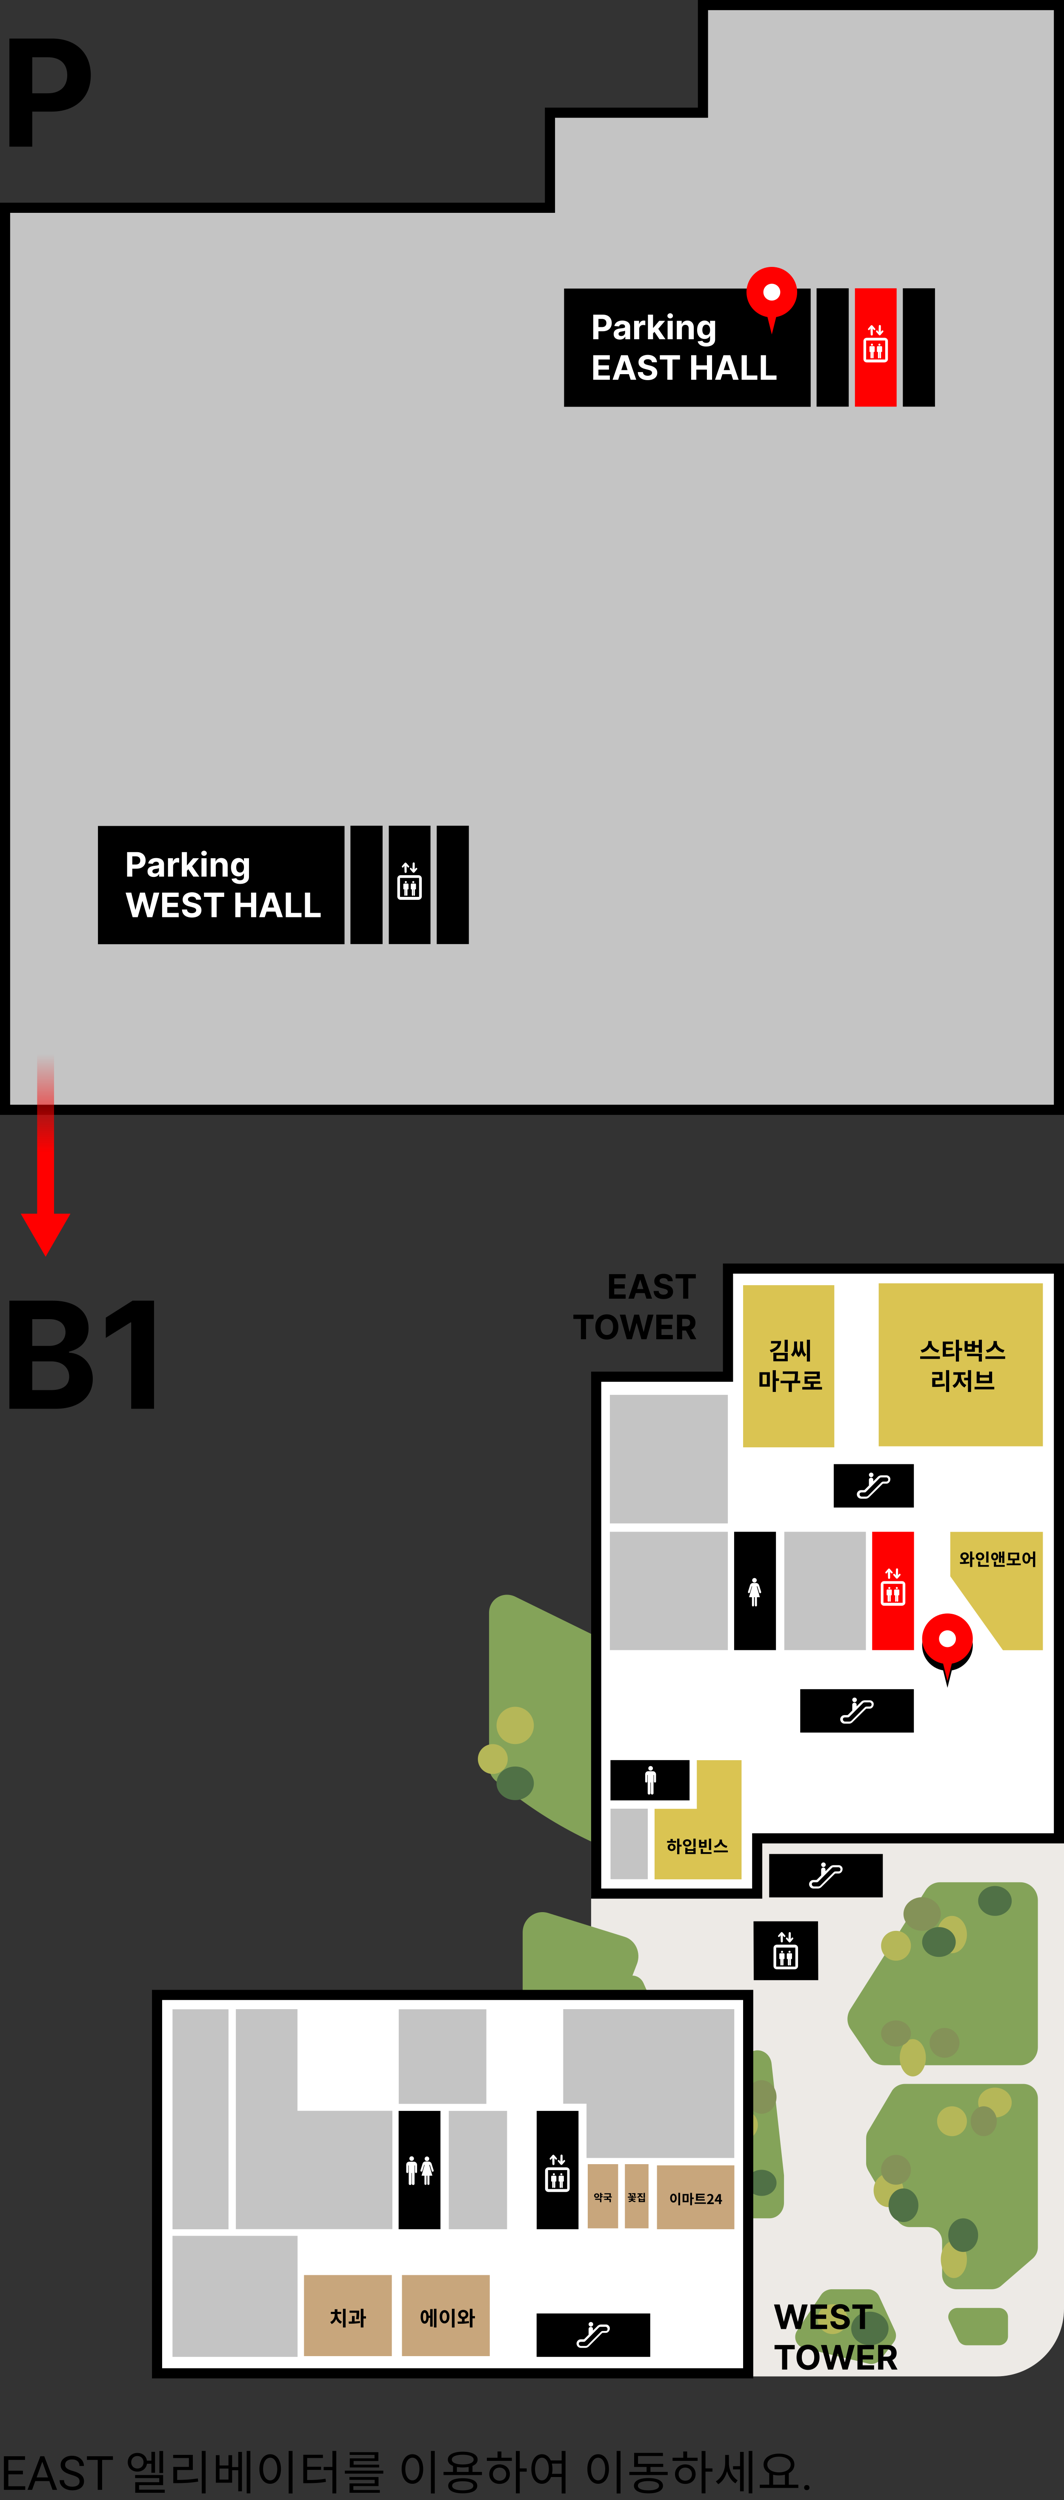 <svg width="315" height="740" viewBox="0 0 315 740" fill="none" xmlns="http://www.w3.org/2000/svg">
<rect x="0" y="0" width="315" height="740" fill="#333333" stroke="none"/>
<path d="M206.616 33.357H208.116V31.857V1.5H313.5V328.5H1.5V61.5H161.319H162.819V60V33.357H206.616Z" fill="#C4C4C4" stroke="black" stroke-width="3" stroke-miterlimit="10"/>
<path d="M251.266 85.337H241.75V120.373H251.266V85.337Z" fill="black"/>
<path d="M113.266 244.412H103.75V279.448H113.266V244.412Z" fill="black"/>
<path d="M276.806 85.337H267.29V120.373H276.806V85.337Z" fill="black"/>
<path d="M138.806 244.412H129.29V279.448H138.806V244.412Z" fill="black"/>
<path d="M265.448 85.337H253.107V120.373H265.448V85.337Z" fill="#FF0000"/>
<path d="M127.448 244.412H115.107V279.448H127.448V244.412Z" fill="black"/>
<path d="M240 85.412H167V120.412H240V85.412Z" fill="black"/>
<path d="M102 244.487H29V279.487H102V244.487Z" fill="black"/>
<path d="M262.869 106.285V100.971C262.869 100.414 262.44 99.982 261.887 99.982H256.607C256.054 99.982 255.625 100.414 255.625 100.971V106.285C255.625 106.841 256.054 107.273 256.607 107.273H261.887C262.44 107.212 262.869 106.841 262.869 106.285ZM262.071 106.408H256.423V100.785H262.071V106.408Z" fill="white"/>
<path d="M260.168 96.521C260.168 96.089 260.782 96.089 260.782 96.521V98.251L261.089 97.881C261.334 97.633 261.702 98.004 261.457 98.251L260.659 99.178C260.536 99.302 260.352 99.302 260.229 99.178L259.431 98.251C259.185 97.942 259.615 97.633 259.799 97.881L260.106 98.313L260.168 96.521Z" fill="white"/>
<path d="M257.773 98.995C257.773 99.428 258.387 99.428 258.387 98.995V97.265L258.694 97.636C258.94 97.883 259.308 97.512 259.062 97.265L258.264 96.338C258.141 96.215 257.957 96.215 257.834 96.338L257.036 97.265C256.791 97.574 257.221 97.883 257.405 97.636L257.712 97.203L257.773 98.995Z" fill="white"/>
<path d="M260.905 102.453H259.861C259.738 102.453 259.615 102.577 259.615 102.7V103.998C259.615 104.122 259.677 104.183 259.799 104.183C259.799 104.183 259.861 104.183 259.922 104.183V105.852C259.922 106.161 260.352 106.161 260.352 105.852V104.183H260.413V105.852C260.413 106.161 260.843 106.161 260.843 105.852V104.183C260.905 104.183 260.966 104.183 260.966 104.183C261.089 104.183 261.15 104.122 261.15 103.998V102.7C261.15 102.577 261.027 102.453 260.905 102.453Z" fill="white"/>
<path d="M260.351 102.33C260.521 102.33 260.658 102.192 260.658 102.021C260.658 101.85 260.521 101.712 260.351 101.712C260.182 101.712 260.044 101.85 260.044 102.021C260.044 102.192 260.182 102.33 260.351 102.33Z" fill="white"/>
<path d="M258.695 102.453H257.651C257.528 102.453 257.405 102.577 257.405 102.7V103.998C257.405 104.122 257.467 104.183 257.589 104.183C257.589 104.183 257.651 104.183 257.712 104.183V105.852C257.712 106.161 258.142 106.161 258.142 105.852V104.183H258.203V105.852C258.203 106.161 258.633 106.161 258.633 105.852V104.183C258.695 104.183 258.756 104.183 258.756 104.183C258.879 104.183 258.94 104.122 258.94 103.998V102.7C258.94 102.577 258.817 102.453 258.695 102.453Z" fill="white"/>
<path d="M258.141 102.33C258.311 102.33 258.448 102.192 258.448 102.021C258.448 101.85 258.311 101.712 258.141 101.712C257.972 101.712 257.834 101.85 257.834 102.021C257.834 102.192 257.972 102.33 258.141 102.33Z" fill="white"/>
<path d="M124.869 265.36V260.046C124.869 259.49 124.44 259.057 123.887 259.057H118.607C118.054 259.057 117.625 259.49 117.625 260.046V265.36C117.625 265.916 118.054 266.349 118.607 266.349H123.887C124.44 266.287 124.869 265.916 124.869 265.36ZM124.071 265.484H118.423V259.86H124.071V265.484Z" fill="white"/>
<path d="M122.168 255.596C122.168 255.164 122.782 255.164 122.782 255.596V257.327L123.089 256.956C123.334 256.709 123.702 257.079 123.457 257.327L122.659 258.253C122.536 258.377 122.352 258.377 122.229 258.253L121.431 257.327C121.185 257.018 121.615 256.709 121.799 256.956L122.106 257.388L122.168 255.596Z" fill="white"/>
<path d="M119.773 258.071C119.773 258.503 120.387 258.503 120.387 258.071V256.34L120.694 256.711C120.94 256.958 121.308 256.588 121.062 256.34L120.264 255.413C120.141 255.29 119.957 255.29 119.834 255.413L119.036 256.34C118.791 256.649 119.221 256.958 119.405 256.711L119.712 256.279L119.773 258.071Z" fill="white"/>
<path d="M122.905 261.528H121.861C121.738 261.528 121.615 261.652 121.615 261.775V263.073C121.615 263.197 121.677 263.259 121.799 263.259C121.799 263.259 121.861 263.259 121.922 263.259V264.927C121.922 265.236 122.352 265.236 122.352 264.927V263.259H122.413V264.927C122.413 265.236 122.843 265.236 122.843 264.927V263.259C122.905 263.259 122.966 263.259 122.966 263.259C123.089 263.259 123.15 263.197 123.15 263.073V261.775C123.15 261.652 123.027 261.528 122.905 261.528Z" fill="white"/>
<path d="M122.351 261.405C122.521 261.405 122.658 261.267 122.658 261.096C122.658 260.925 122.521 260.787 122.351 260.787C122.182 260.787 122.044 260.925 122.044 261.096C122.044 261.267 122.182 261.405 122.351 261.405Z" fill="white"/>
<path d="M120.695 261.528H119.651C119.528 261.528 119.405 261.652 119.405 261.775V263.073C119.405 263.197 119.467 263.259 119.589 263.259C119.589 263.259 119.651 263.259 119.712 263.259V264.927C119.712 265.236 120.142 265.236 120.142 264.927V263.259H120.203V264.927C120.203 265.236 120.633 265.236 120.633 264.927V263.259C120.695 263.259 120.756 263.259 120.756 263.259C120.879 263.259 120.94 263.197 120.94 263.073V261.775C120.94 261.652 120.817 261.528 120.695 261.528Z" fill="white"/>
<path d="M120.141 261.405C120.311 261.405 120.448 261.267 120.448 261.096C120.448 260.925 120.311 260.787 120.141 260.787C119.972 260.787 119.834 260.925 119.834 261.096C119.834 261.267 119.972 261.405 120.141 261.405Z" fill="white"/>
<path d="M175.632 100.412H177.17V98.054H178.462C180.135 98.054 181.108 97.056 181.108 95.604C181.108 94.159 180.153 93.139 178.501 93.139H175.632V100.412ZM177.17 96.822V94.397H178.207C179.094 94.397 179.524 94.879 179.524 95.604C179.524 96.325 179.094 96.822 178.214 96.822H177.17ZM183.487 100.515C184.293 100.515 184.815 100.164 185.082 99.656H185.124V100.412H186.559V96.733C186.559 95.433 185.458 94.886 184.244 94.886C182.937 94.886 182.077 95.511 181.868 96.506L183.267 96.62C183.37 96.257 183.693 95.991 184.237 95.991C184.751 95.991 185.046 96.25 185.046 96.698V96.719C185.046 97.07 184.673 97.117 183.725 97.209C182.646 97.308 181.676 97.671 181.676 98.889C181.676 99.968 182.447 100.515 183.487 100.515ZM183.92 99.471C183.455 99.471 183.121 99.254 183.121 98.839C183.121 98.413 183.473 98.203 184.006 98.129C184.336 98.083 184.876 98.004 185.057 97.884V98.463C185.057 99.034 184.585 99.471 183.92 99.471ZM187.733 100.412H189.245V97.326C189.245 96.655 189.735 96.193 190.403 96.193C190.613 96.193 190.9 96.229 191.042 96.275V94.933C190.907 94.901 190.719 94.879 190.566 94.879C189.956 94.879 189.455 95.235 189.256 95.909H189.199V94.958H187.733V100.412ZM191.824 100.412H193.337V98.679L193.746 98.214L195.233 100.412H197.006L194.878 97.319L196.903 94.958H195.166L193.419 97.028H193.337V93.139H191.824V100.412ZM197.645 100.412H199.157V94.958H197.645V100.412ZM198.405 94.254C198.856 94.254 199.225 93.91 199.225 93.487C199.225 93.068 198.856 92.724 198.405 92.724C197.957 92.724 197.588 93.068 197.588 93.487C197.588 93.91 197.957 94.254 198.405 94.254ZM201.882 97.259C201.886 96.556 202.305 96.144 202.915 96.144C203.523 96.144 203.888 96.541 203.885 97.209V100.412H205.398V96.939C205.398 95.668 204.652 94.886 203.516 94.886C202.706 94.886 202.12 95.284 201.875 95.92H201.811V94.958H200.369V100.412H201.882V97.259ZM209.047 102.571C210.606 102.571 211.714 101.861 211.714 100.465V94.958H210.212V95.874H210.155C209.953 95.43 209.509 94.886 208.596 94.886C207.4 94.886 206.388 95.817 206.388 97.674C206.388 99.489 207.371 100.334 208.6 100.334C209.47 100.334 209.956 99.897 210.155 99.446H210.219V100.444C210.219 101.193 209.74 101.485 209.083 101.485C208.415 101.485 208.078 101.193 207.954 100.863L206.555 101.051C206.736 101.911 207.577 102.571 209.047 102.571ZM209.079 99.198C208.337 99.198 207.932 98.608 207.932 97.667C207.932 96.74 208.33 96.09 209.079 96.09C209.814 96.09 210.226 96.712 210.226 97.667C210.226 98.629 209.807 99.198 209.079 99.198ZM175.632 112.412H180.547V111.144H177.17V109.408H180.281V108.14H177.17V106.407H180.533V105.139H175.632V112.412ZM183.009 112.412L183.548 110.754H186.173L186.713 112.412H188.36L185.853 105.139H183.872L181.361 112.412H183.009ZM183.939 109.553L184.834 106.801H184.891L185.786 109.553H183.939ZM193.015 107.231H194.489C194.467 105.935 193.402 105.04 191.783 105.04C190.188 105.04 189.02 105.921 189.027 107.242C189.023 108.314 189.78 108.928 191.009 109.223L191.8 109.422C192.592 109.614 193.033 109.841 193.036 110.331C193.033 110.864 192.528 111.226 191.747 111.226C190.948 111.226 190.373 110.857 190.323 110.129H188.835C188.874 111.702 190 112.515 191.765 112.515C193.54 112.515 194.585 111.666 194.588 110.335C194.585 109.124 193.672 108.481 192.408 108.197L191.754 108.041C191.122 107.895 190.593 107.661 190.604 107.139C190.604 106.67 191.019 106.325 191.772 106.325C192.507 106.325 192.958 106.659 193.015 107.231ZM195.345 106.407H197.572V112.412H199.092V106.407H201.318V105.139H195.345V106.407ZM204.616 112.412H206.154V109.408H209.276V112.412H210.81V105.139H209.276V108.14H206.154V105.139H204.616V112.412ZM213.331 112.412L213.871 110.754H216.495L217.035 112.412H218.683L216.175 105.139H214.194L211.683 112.412H213.331ZM214.261 109.553L215.156 106.801H215.213L216.108 109.553H214.261ZM219.558 112.412H224.213V111.144H221.096V105.139H219.558V112.412ZM225.232 112.412H229.887V111.144H226.769V105.139H225.232V112.412Z" fill="white"/>
<path d="M37.632 259.487H39.17V257.129H40.462C42.135 257.129 43.108 256.131 43.108 254.679C43.108 253.234 42.153 252.215 40.501 252.215H37.632V259.487ZM39.17 255.897V253.472H40.207C41.094 253.472 41.524 253.955 41.524 254.679C41.524 255.4 41.094 255.897 40.214 255.897H39.17ZM45.487 259.59C46.293 259.59 46.815 259.239 47.082 258.731H47.124V259.487H48.559V255.808C48.559 254.509 47.458 253.962 46.244 253.962C44.937 253.962 44.077 254.587 43.868 255.581L45.267 255.695C45.37 255.332 45.693 255.066 46.236 255.066C46.751 255.066 47.046 255.325 47.046 255.773V255.794C47.046 256.146 46.673 256.192 45.725 256.284C44.646 256.384 43.676 256.746 43.676 257.964C43.676 259.043 44.447 259.59 45.487 259.59ZM45.92 258.546C45.455 258.546 45.121 258.33 45.121 257.914C45.121 257.488 45.473 257.278 46.006 257.204C46.336 257.158 46.876 257.08 47.057 256.959V257.538C47.057 258.109 46.584 258.546 45.92 258.546ZM49.733 259.487H51.245V256.401C51.245 255.73 51.735 255.269 52.403 255.269C52.613 255.269 52.9 255.304 53.042 255.35V254.008C52.907 253.976 52.719 253.955 52.566 253.955C51.956 253.955 51.455 254.31 51.256 254.984H51.199V254.033H49.733V259.487ZM53.824 259.487H55.337V257.754L55.746 257.289L57.233 259.487H59.005L56.878 256.394L58.903 254.033H57.166L55.419 256.103H55.337V252.215H53.824V259.487ZM59.645 259.487H61.157V254.033H59.645V259.487ZM60.405 253.33C60.856 253.33 61.225 252.985 61.225 252.563C61.225 252.144 60.856 251.799 60.405 251.799C59.957 251.799 59.588 252.144 59.588 252.563C59.588 252.985 59.957 253.33 60.405 253.33ZM63.882 256.334C63.886 255.631 64.305 255.219 64.915 255.219C65.523 255.219 65.888 255.617 65.885 256.284V259.487H67.398V256.014C67.398 254.743 66.652 253.962 65.516 253.962C64.706 253.962 64.12 254.359 63.875 254.995H63.811V254.033H62.369V259.487H63.882V256.334ZM71.047 261.646C72.606 261.646 73.714 260.936 73.714 259.541V254.033H72.212V254.949H72.155C71.953 254.505 71.509 253.962 70.596 253.962C69.4 253.962 68.388 254.892 68.388 256.749C68.388 258.564 69.371 259.409 70.6 259.409C71.47 259.409 71.957 258.972 72.155 258.521H72.219V259.519C72.219 260.269 71.74 260.56 71.083 260.56C70.415 260.56 70.078 260.269 69.954 259.938L68.555 260.127C68.736 260.986 69.577 261.646 71.047 261.646ZM71.079 258.273C70.337 258.273 69.932 257.683 69.932 256.742C69.932 255.815 70.33 255.166 71.079 255.166C71.814 255.166 72.226 255.787 72.226 256.742C72.226 257.705 71.807 258.273 71.079 258.273ZM39.269 271.487H40.768L42.149 266.732H42.206L43.591 271.487H45.09L47.17 264.215H45.491L44.287 269.278H44.223L42.898 264.215H41.46L40.132 269.268H40.072L38.868 264.215H37.188L39.269 271.487ZM47.993 271.487H52.908V270.22H49.531V268.483H52.642V267.215H49.531V265.482H52.894V264.215H47.993V271.487ZM58.062 266.306H59.535C59.514 265.01 58.449 264.115 56.83 264.115C55.235 264.115 54.067 264.996 54.074 266.317C54.07 267.389 54.827 268.004 56.055 268.298L56.847 268.497C57.639 268.689 58.08 268.916 58.083 269.406C58.08 269.939 57.575 270.301 56.794 270.301C55.995 270.301 55.42 269.932 55.37 269.204H53.882C53.921 270.777 55.047 271.59 56.812 271.59C58.587 271.59 59.631 270.742 59.635 269.41C59.631 268.199 58.719 267.556 57.455 267.272L56.801 267.116C56.169 266.97 55.64 266.736 55.651 266.214C55.651 265.745 56.066 265.401 56.819 265.401C57.554 265.401 58.005 265.734 58.062 266.306ZM60.392 265.482H62.619V271.487H64.139V265.482H66.365V264.215H60.392V265.482ZM69.663 271.487H71.201V268.483H74.322V271.487H75.856V264.215H74.322V267.215H71.201V264.215H69.663V271.487ZM78.378 271.487L78.918 269.829H81.542L82.082 271.487H83.729L81.222 264.215H79.241L76.73 271.487H78.378ZM79.308 268.629L80.203 265.877H80.26L81.155 268.629H79.308ZM84.605 271.487H89.26V270.22H86.142V264.215H84.605V271.487ZM90.279 271.487H94.934V270.22H91.816V264.215H90.279V271.487Z" fill="white"/>
<path d="M2.781 43.412H9.547V33.037H15.234C22.594 33.037 26.875 28.646 26.875 22.256C26.875 15.896 22.672 11.412 15.406 11.412H2.781V43.412ZM9.547 27.615V16.943H14.109C18.016 16.943 19.906 19.068 19.906 22.256C19.906 25.428 18.016 27.615 14.141 27.615H9.547Z" fill="black"/>
<path fill-rule="evenodd" clip-rule="evenodd" d="M229.789 95.844C233.317 95.235 236 92.168 236 88.477C236 84.347 232.642 81 228.5 81C224.358 81 221 84.347 221 88.477C221 92.168 223.683 95.235 227.211 95.844L228.5 101L229.789 95.844Z" fill="black"/>
<path fill-rule="evenodd" clip-rule="evenodd" d="M229.789 93.844C233.317 93.235 236 90.168 236 86.477C236 82.347 232.642 79 228.5 79C224.358 79 221 82.347 221 86.477C221 90.168 223.683 93.235 227.211 93.844L228.5 99L229.789 93.844Z" fill="#FF0000"/>
<ellipse cx="228.5" cy="86.477" rx="2.5" ry="2.492" fill="white"/>
<g clip-path="url(#clip0)">
<path d="M175 703.412L295 703.412C306.046 703.412 315 694.457 315 683.412L315 533.412L175 533.412L175 703.412Z" fill="#EDEAE6"/>
<path d="M222.429 607.347L204.784 616.227C203.239 617.01 202.263 618.664 202.263 620.406V652.008C202.263 654.62 204.215 656.622 206.573 656.622H227.796C230.235 656.622 232.105 654.533 232.105 652.008V644.434C232.105 644.26 232.105 644.086 232.105 643.912L228.446 611.003C228.202 607.869 225.112 605.954 222.429 607.347Z" fill="#84A359"/>
<path d="M243.079 679.281L236.006 689.843C234.663 691.851 235.737 694.557 238.155 695.081L257.046 699.62C258.478 699.97 259.911 699.446 260.806 698.311L264.566 693.335C265.372 692.288 265.462 690.978 264.924 689.843L260.269 679.717C259.732 678.495 258.389 677.622 257.046 677.622H246.033C244.869 677.709 243.706 678.32 243.079 679.281Z" fill="#84A359"/>
<path d="M218.842 698.508C218.842 697.222 218.134 696.022 216.896 695.507L201.588 687.962C199.376 686.848 196.81 688.22 196.544 690.62L195.66 698.165C195.394 700.137 197.075 701.938 199.11 701.938H215.214C217.25 701.938 218.842 700.395 218.842 698.508Z" fill="#84A359"/>
<path d="M251.752 594.704L274.025 559.546C274.967 558.036 276.595 557.148 278.308 557.148H302.123C304.95 557.148 307.263 559.546 307.263 562.475V605.979C307.263 608.909 304.95 611.306 302.123 611.306H261.775C260.147 611.306 258.52 610.507 257.578 609.087L251.838 600.652C250.639 598.965 250.553 596.568 251.752 594.704Z" fill="#84A359"/>
<path d="M267.882 616.833H302.954C305.367 616.833 307.263 618.716 307.263 621.113V665.207C307.263 666.406 306.746 667.604 305.798 668.461L296.405 676.594C295.63 677.279 294.596 677.622 293.561 677.622H283.221C280.808 677.622 278.912 675.738 278.912 673.341V663.495C278.912 661.097 277.016 659.214 274.603 659.214H269.261C267.71 659.214 266.331 658.358 265.555 657.073L257.024 642.433C256.679 641.748 256.421 641.063 256.421 640.292V633.014C256.421 632.244 256.593 631.473 257.024 630.788L264.176 618.716C264.952 617.603 266.417 616.833 267.882 616.833Z" fill="#84A359"/>
<path d="M283.442 683.148H295.73C297.255 683.148 298.421 684.386 298.421 685.801V691.548C298.421 693.052 297.165 694.201 295.73 694.201H286.133C285.057 694.201 284.16 693.582 283.711 692.698L281.02 686.951C280.124 685.182 281.469 683.148 283.442 683.148Z" fill="#84A359"/>
<path d="M154.737 582.775V572.035C154.737 568.008 158.411 565.144 162.17 566.218L184.898 573.288C188.145 574.273 189.854 578.032 188.572 581.343L181.822 598.705C180.968 600.943 178.832 602.464 176.525 602.464H160.462C157.3 602.464 154.737 599.779 154.737 596.468V582.775Z" fill="#84A359"/>
<path d="M185.971 584.78H187.228C188.652 584.78 189.909 585.654 190.496 586.964L197.617 603.034C199.377 606.964 199.377 611.418 197.701 615.436L189.239 635.611C187.731 639.279 182.369 638.143 182.369 634.126V588.448C182.369 586.44 183.961 584.78 185.971 584.78Z" fill="#84A359"/>
<path d="M144.79 477.35V523.043C144.79 524.672 145.578 526.215 146.893 527.244L152.328 531.359C166.177 541.904 182.13 549.448 199.223 553.563L208.777 555.877C212.196 556.735 215.526 554.163 215.526 550.734V506.841C215.526 504.783 214.387 502.983 212.546 502.04L152.766 472.721C148.997 470.749 144.79 473.321 144.79 477.35Z" fill="#84A359"/>
<path d="M209.448 703.043C211.584 703.043 213.316 701.064 213.316 698.622C213.316 696.181 211.584 694.201 209.448 694.201C207.311 694.201 205.579 696.181 205.579 698.622C205.579 701.064 207.311 703.043 209.448 703.043Z" fill="#507146"/>
<path d="M257.526 694.201C260.578 694.201 263.053 691.974 263.053 689.227C263.053 686.48 260.578 684.253 257.526 684.253C254.474 684.253 252 686.48 252 689.227C252 691.974 254.474 694.201 257.526 694.201Z" fill="#507146"/>
<path d="M145.895 525.096C148.336 525.096 150.316 523.117 150.316 520.675C150.316 518.233 148.336 516.254 145.895 516.254C143.453 516.254 141.474 518.233 141.474 520.675C141.474 523.117 143.453 525.096 145.895 525.096Z" fill="#B5B758"/>
<path d="M152.526 516.254C155.578 516.254 158.053 513.78 158.053 510.727C158.053 507.675 155.578 505.201 152.526 505.201C149.474 505.201 147 507.675 147 510.727C147 513.78 149.474 516.254 152.526 516.254Z" fill="#B5B758"/>
<path d="M204.474 557.148C206.915 557.148 208.895 555.169 208.895 552.727C208.895 550.286 206.915 548.306 204.474 548.306C202.032 548.306 200.053 550.286 200.053 552.727C200.053 555.169 202.032 557.148 204.474 557.148Z" fill="#B5B758"/>
<path d="M216.631 617.938C219.073 617.938 221.053 615.711 221.053 612.964C221.053 610.218 219.073 607.991 216.631 607.991C214.19 607.991 212.21 610.218 212.21 612.964C212.21 615.711 214.19 617.938 216.631 617.938Z" fill="#B5B758"/>
<path d="M219.947 633.412C222.389 633.412 224.368 631.432 224.368 628.99C224.368 626.549 222.389 624.569 219.947 624.569C217.506 624.569 215.526 626.549 215.526 628.99C215.526 631.432 217.506 633.412 219.947 633.412Z" fill="#B5B758"/>
<path d="M203.921 655.517C206.058 655.517 207.79 653.538 207.79 651.096C207.79 648.654 206.058 646.675 203.921 646.675C201.785 646.675 200.053 648.654 200.053 651.096C200.053 653.538 201.785 655.517 203.921 655.517Z" fill="#B5B758"/>
<path d="M270.237 614.622C272.374 614.622 274.105 612.148 274.105 609.096C274.105 606.044 272.374 603.569 270.237 603.569C268.101 603.569 266.369 606.044 266.369 609.096C266.369 612.148 268.101 614.622 270.237 614.622Z" fill="#B5B758"/>
<path d="M281.842 578.148C284.284 578.148 286.263 575.674 286.263 572.622C286.263 569.57 284.284 567.096 281.842 567.096C279.401 567.096 277.421 569.57 277.421 572.622C277.421 575.674 279.401 578.148 281.842 578.148Z" fill="#B5B758"/>
<path d="M265.263 580.359C267.705 580.359 269.684 578.38 269.684 575.938C269.684 573.496 267.705 571.517 265.263 571.517C262.822 571.517 260.842 573.496 260.842 575.938C260.842 578.38 262.822 580.359 265.263 580.359Z" fill="#B5B758"/>
<path d="M294.553 626.78C297.3 626.78 299.526 624.801 299.526 622.359C299.526 619.917 297.3 617.938 294.553 617.938C291.806 617.938 289.579 619.917 289.579 622.359C289.579 624.801 291.806 626.78 294.553 626.78Z" fill="#B5B758"/>
<path d="M281.842 632.306C284.284 632.306 286.263 630.327 286.263 627.885C286.263 625.444 284.284 623.464 281.842 623.464C279.401 623.464 277.421 625.444 277.421 627.885C277.421 630.327 279.401 632.306 281.842 632.306Z" fill="#B5B758"/>
<path d="M263.052 653.306C265.494 653.306 267.473 651.079 267.473 648.333C267.473 645.586 265.494 643.359 263.052 643.359C260.611 643.359 258.631 645.586 258.631 648.333C258.631 651.079 260.611 653.306 263.052 653.306Z" fill="#B5B758"/>
<path d="M282.395 674.307C284.531 674.307 286.263 671.832 286.263 668.78C286.263 665.728 284.531 663.254 282.395 663.254C280.258 663.254 278.526 665.728 278.526 668.78C278.526 671.832 280.258 674.307 282.395 674.307Z" fill="#B5B758"/>
<path d="M246.474 690.886C248.915 690.886 250.895 688.906 250.895 686.465C250.895 684.023 248.915 682.043 246.474 682.043C244.032 682.043 242.053 684.023 242.053 686.465C242.053 688.906 244.032 690.886 246.474 690.886Z" fill="#B5B758"/>
<path d="M213.868 687.57C216.615 687.57 218.842 685.59 218.842 683.149C218.842 680.707 216.615 678.728 213.868 678.728C211.121 678.728 208.895 680.707 208.895 683.149C208.895 685.59 211.121 687.57 213.868 687.57Z" fill="#B5B758"/>
<path d="M204.474 703.043C206.915 703.043 208.895 701.064 208.895 698.622C208.895 696.181 206.915 694.201 204.474 694.201C202.032 694.201 200.053 696.181 200.053 698.622C200.053 701.064 202.032 703.043 204.474 703.043Z" fill="#B5B758"/>
<path d="M285.158 666.569C287.6 666.569 289.579 664.343 289.579 661.596C289.579 658.849 287.6 656.622 285.158 656.622C282.716 656.622 280.737 658.849 280.737 661.596C280.737 664.343 282.716 666.569 285.158 666.569Z" fill="#507146"/>
<path d="M267.474 657.728C269.915 657.728 271.895 655.501 271.895 652.754C271.895 650.007 269.915 647.78 267.474 647.78C265.032 647.78 263.053 650.007 263.053 652.754C263.053 655.501 265.032 657.728 267.474 657.728Z" fill="#507146"/>
<path d="M212.21 628.99C215.262 628.99 217.737 627.258 217.737 625.122C217.737 622.985 215.262 621.253 212.21 621.253C209.158 621.253 206.684 622.985 206.684 625.122C206.684 627.258 209.158 628.99 212.21 628.99Z" fill="#507146"/>
<path d="M225.474 649.991C227.915 649.991 229.895 648.259 229.895 646.122C229.895 643.986 227.915 642.254 225.474 642.254C223.032 642.254 221.053 643.986 221.053 646.122C221.053 648.259 223.032 649.991 225.474 649.991Z" fill="#507146"/>
<path d="M277.974 579.254C280.721 579.254 282.947 577.274 282.947 574.833C282.947 572.391 280.721 570.412 277.974 570.412C275.227 570.412 273 572.391 273 574.833C273 577.274 275.227 579.254 277.974 579.254Z" fill="#507146"/>
<path d="M294.553 567.096C297.3 567.096 299.526 565.117 299.526 562.675C299.526 560.233 297.3 558.254 294.553 558.254C291.806 558.254 289.579 560.233 289.579 562.675C289.579 565.117 291.806 567.096 294.553 567.096Z" fill="#507146"/>
<path d="M152.526 532.833C155.578 532.833 158.053 530.606 158.053 527.859C158.053 525.112 155.578 522.885 152.526 522.885C149.474 522.885 147 525.112 147 527.859C147 530.606 149.474 532.833 152.526 532.833Z" fill="#507146"/>
<path d="M273 571.517C276.052 571.517 278.526 569.29 278.526 566.543C278.526 563.797 276.052 561.57 273 561.57C269.948 561.57 267.474 563.797 267.474 566.543C267.474 569.29 269.948 571.517 273 571.517Z" fill="#849258"/>
<path d="M265.263 605.78C267.705 605.78 269.684 604.048 269.684 601.911C269.684 599.775 267.705 598.043 265.263 598.043C262.822 598.043 260.842 599.775 260.842 601.911C260.842 604.048 262.822 605.78 265.263 605.78Z" fill="#849258"/>
<path d="M279.632 609.096C282.073 609.096 284.053 607.117 284.053 604.675C284.053 602.233 282.073 600.254 279.632 600.254C277.19 600.254 275.21 602.233 275.21 604.675C275.21 607.117 277.19 609.096 279.632 609.096Z" fill="#849258"/>
<path d="M291.237 632.306C293.373 632.306 295.105 630.327 295.105 627.885C295.105 625.444 293.373 623.464 291.237 623.464C289.1 623.464 287.368 625.444 287.368 627.885C287.368 630.327 289.1 632.306 291.237 632.306Z" fill="#849258"/>
<path d="M225.474 625.675C227.915 625.675 229.895 623.448 229.895 620.701C229.895 617.954 227.915 615.728 225.474 615.728C223.032 615.728 221.053 617.954 221.053 620.701C221.053 623.448 223.032 625.675 225.474 625.675Z" fill="#849258"/>
<path d="M265.263 646.674C267.705 646.674 269.684 644.695 269.684 642.253C269.684 639.812 267.705 637.833 265.263 637.833C262.822 637.833 260.842 639.812 260.842 642.253C260.842 644.695 262.822 646.674 265.263 646.674Z" fill="#849258"/>
<path d="M225.671 544.145H224.171V545.645V560.5H176.5V407.502H214.024H215.524V406.002V375.5H313.5V544.145H225.671Z" fill="white" stroke="black" stroke-width="3" stroke-miterlimit="10"/>
<path d="M221.5 590.5L221.5 702.5L46.5 702.5L46.5 590.5L221.5 590.5Z" fill="white" stroke="black" stroke-width="3" stroke-miterlimit="10"/>
<path d="M118.015 659.848L130.398 659.848L130.398 624.822L118.015 624.822L118.015 659.848Z" fill="black"/>
<path d="M180.734 532.912L204.145 532.912L204.145 520.989L180.734 520.989L180.734 532.912Z" fill="black"/>
<path d="M217.339 488.432L229.723 488.432L229.723 453.406L217.339 453.406L217.339 488.432Z" fill="black"/>
<path d="M126.4 639.682C126.77 639.682 127.078 639.373 127.078 639.002C127.078 638.632 126.77 638.323 126.4 638.323C126.031 638.323 125.723 638.632 125.723 639.002C125.723 639.373 126.031 639.682 126.4 639.682Z" fill="white"/>
<path d="M126.277 644.005V646.415C126.277 646.847 125.661 646.847 125.661 646.415V644.005H124.798L125.723 640.793H125.599L125.045 642.585C124.922 642.955 124.367 642.832 124.49 642.399L125.106 640.422C125.168 640.175 125.476 639.805 125.969 639.805H126.4H126.893C127.386 639.805 127.694 640.237 127.756 640.422L128.372 642.399C128.495 642.832 127.941 643.017 127.817 642.585L127.263 640.793H127.078L128.002 644.005H127.14V646.415C127.14 646.847 126.524 646.847 126.524 646.415V644.005H126.277Z" fill="white"/>
<path d="M121.132 639.867C120.639 639.867 120.269 640.237 120.269 640.793V642.894C120.269 643.326 120.885 643.326 120.885 642.894V640.979H121.008V646.353C121.008 646.909 121.809 646.909 121.809 646.353V643.203H121.932V646.353C121.932 646.909 122.733 646.909 122.733 646.353V640.979H122.857V642.894C122.857 643.326 123.473 643.326 123.473 642.894V640.793C123.473 640.361 123.103 639.867 122.61 639.867H121.132Z" fill="white"/>
<path d="M121.871 639.62C122.245 639.62 122.548 639.315 122.548 638.94C122.548 638.565 122.245 638.261 121.871 638.261C121.496 638.261 121.193 638.565 121.193 638.94C121.193 639.315 121.496 639.62 121.871 639.62Z" fill="white"/>
<path d="M223.359 468.444C223.729 468.444 224.037 468.135 224.037 467.764C224.037 467.393 223.729 467.084 223.359 467.084C222.989 467.084 222.681 467.393 222.681 467.764C222.681 468.135 222.989 468.444 223.359 468.444Z" fill="white"/>
<path d="M223.236 472.768V475.177C223.236 475.609 222.619 475.609 222.619 475.177V472.768H221.757L222.681 469.555H222.558L222.003 471.347C221.88 471.717 221.326 471.594 221.449 471.161L222.065 469.185C222.127 468.938 222.435 468.567 222.928 468.567H223.359H223.852C224.345 468.567 224.653 468.999 224.714 469.185L225.33 471.161C225.453 471.594 224.899 471.779 224.776 471.347L224.221 469.555H224.036L224.961 472.768H224.098V475.177C224.098 475.609 223.482 475.609 223.482 475.177V472.768H223.236Z" fill="white"/>
<path d="M191.877 524.287C191.384 524.287 191.014 524.658 191.014 525.214V527.314C191.014 527.746 191.63 527.746 191.63 527.314V525.399H191.753V530.773C191.753 531.329 192.554 531.329 192.554 530.773V527.623H192.678V530.773C192.678 531.329 193.479 531.329 193.479 530.773V525.399H193.602V527.314C193.602 527.746 194.218 527.746 194.218 527.314V525.214C194.218 524.781 193.848 524.287 193.355 524.287H191.877Z" fill="white"/>
<path d="M192.616 524.102C192.99 524.102 193.293 523.797 193.293 523.422C193.293 523.047 192.99 522.743 192.616 522.743C192.241 522.743 191.938 523.047 191.938 523.422C191.938 523.797 192.241 524.102 192.616 524.102Z" fill="white"/>
<path d="M180.745 556.246L191.773 556.246L191.773 535.366L180.745 535.366L180.745 556.246Z" fill="#C4C4C4"/>
<path d="M193.786 556.286H206.293H219.539V535.407V521.013H206.293V535.407H193.786V556.286Z" fill="#DAC452"/>
<path d="M232.198 488.432L256.349 488.432L256.349 453.406L232.198 453.406L232.198 488.432Z" fill="#C4C4C4"/>
<path d="M258.209 488.432L270.593 488.432L270.593 453.406L258.209 453.406L258.209 488.432Z" fill="#FF0000"/>
<path d="M268.025 474.312V469C268.025 468.444 267.594 468.011 267.039 468.011H261.741C261.187 468.011 260.755 468.444 260.755 469V474.312C260.755 474.868 261.187 475.301 261.741 475.301H267.039C267.594 475.239 268.025 474.868 268.025 474.312ZM267.224 474.436H261.556V468.814H267.224V474.436Z" fill="white"/>
<path d="M265.253 464.552C265.253 464.119 265.869 464.119 265.869 464.552V466.282L266.177 465.911C266.423 465.664 266.793 466.034 266.547 466.282L265.746 467.208C265.623 467.332 265.438 467.332 265.315 467.208L264.514 466.282C264.267 465.973 264.698 465.664 264.883 465.911L265.191 466.343L265.253 464.552Z" fill="white"/>
<path d="M262.912 467.021C262.912 467.453 263.528 467.453 263.528 467.021V465.291L263.836 465.662C264.082 465.909 264.452 465.538 264.205 465.291L263.404 464.365C263.281 464.241 263.096 464.241 262.973 464.365L262.172 465.291C261.926 465.6 262.357 465.909 262.542 465.662L262.85 465.229L262.912 467.021Z" fill="white"/>
<path d="M265.993 470.482H264.946C264.822 470.482 264.699 470.605 264.699 470.729V472.026C264.699 472.15 264.761 472.212 264.884 472.212C264.884 472.212 264.946 472.212 265.007 472.212V473.88C265.007 474.188 265.439 474.188 265.439 473.88V472.212H265.5V473.88C265.5 474.188 265.931 474.188 265.931 473.88V472.212C265.993 472.212 266.055 472.212 266.055 472.212C266.178 472.212 266.239 472.15 266.239 472.026V470.729C266.239 470.605 266.178 470.482 265.993 470.482Z" fill="white"/>
<path d="M265.5 470.359C265.671 470.359 265.808 470.22 265.808 470.05C265.808 469.879 265.671 469.741 265.5 469.741C265.33 469.741 265.192 469.879 265.192 470.05C265.192 470.22 265.33 470.359 265.5 470.359Z" fill="white"/>
<path d="M263.775 470.482H262.727C262.604 470.482 262.481 470.605 262.481 470.729V472.026C262.481 472.15 262.543 472.212 262.666 472.212C262.666 472.212 262.727 472.212 262.789 472.212V473.88C262.789 474.188 263.22 474.188 263.22 473.88V472.212H263.282V473.88C263.282 474.188 263.713 474.188 263.713 473.88V472.212C263.775 472.212 263.836 472.212 263.836 472.212C263.96 472.212 264.021 472.15 264.021 472.026V470.729C264.021 470.605 263.898 470.482 263.775 470.482Z" fill="white"/>
<path d="M263.282 470.359C263.452 470.359 263.59 470.22 263.59 470.05C263.59 469.879 263.452 469.741 263.282 469.741C263.112 469.741 262.974 469.879 262.974 470.05C262.974 470.22 263.112 470.359 263.282 470.359Z" fill="white"/>
<path d="M180.553 488.432L215.485 488.432L215.485 453.406L180.553 453.406L180.553 488.432Z" fill="#C4C4C4"/>
<path d="M281.333 453.432H308.749V488.458H296.92L281.333 466.59V453.432Z" fill="#DAC452"/>
<path d="M260.14 379.859V428.105H308.749V379.859L260.14 379.859Z" fill="#DAC452"/>
<path d="M220 380.412V428.412H247V380.412L220 380.412Z" fill="#DAC452"/>
<path d="M180.553 450.93L215.485 450.93L215.485 412.877L180.553 412.877L180.553 450.93Z" fill="#C4C4C4"/>
<path d="M132.871 659.848L150.122 659.848L150.122 624.822L132.871 624.822L132.871 659.848Z" fill="#C4C4C4"/>
<path d="M174 659.588L183 659.588L183 640.588L174 640.588L174 659.588Z" fill="#C8A67C"/>
<path d="M185 659.588L192 659.588L192 640.588L185 640.588L185 659.588Z" fill="#C8A67C"/>
<path d="M194.494 659.847L217.413 659.847L217.413 640.944L194.494 640.944L194.494 659.847Z" fill="#C8A67C"/>
<path d="M173.64 622.694V638.755H217.383V594.71H166.74V622.694H173.64Z" fill="#C4C4C4"/>
<path d="M158.884 659.848L171.268 659.848L171.268 624.822L158.884 624.822L158.884 659.848Z" fill="black"/>
<path d="M168.65 647.836V642.523C168.65 641.967 168.219 641.535 167.664 641.535H162.366C161.812 641.535 161.38 641.967 161.38 642.523V647.836C161.38 648.392 161.812 648.824 162.366 648.824H167.664C168.219 648.762 168.65 648.392 168.65 647.836ZM167.911 647.959H162.243V642.338H167.911V647.959Z" fill="white"/>
<path d="M165.939 638.075C165.939 637.643 166.556 637.643 166.556 638.075V639.805L166.864 639.434C167.11 639.187 167.48 639.558 167.233 639.805L166.432 640.732C166.309 640.855 166.124 640.855 166.001 640.732L165.2 639.805C164.954 639.496 165.385 639.187 165.57 639.434L165.878 639.867L165.939 638.075Z" fill="white"/>
<path d="M163.537 640.544C163.537 640.977 164.153 640.977 164.153 640.544V638.815L164.461 639.185C164.707 639.432 165.077 639.062 164.83 638.815L164.029 637.888C163.906 637.765 163.721 637.765 163.598 637.888L162.797 638.815C162.551 639.124 162.982 639.432 163.167 639.185L163.475 638.753L163.537 640.544Z" fill="white"/>
<path d="M166.68 644.005H165.632C165.509 644.005 165.386 644.128 165.386 644.252V645.549C165.386 645.673 165.447 645.735 165.571 645.735C165.571 645.735 165.632 645.735 165.694 645.735V647.402C165.694 647.711 166.125 647.711 166.125 647.402V645.735H166.187V647.402C166.187 647.711 166.618 647.711 166.618 647.402V645.735C166.68 645.735 166.741 645.735 166.741 645.735C166.864 645.735 166.926 645.673 166.926 645.549V644.252C166.926 644.128 166.864 644.005 166.68 644.005Z" fill="white"/>
<path d="M166.186 643.881C166.357 643.881 166.495 643.743 166.495 643.573C166.495 643.402 166.357 643.264 166.186 643.264C166.016 643.264 165.878 643.402 165.878 643.573C165.878 643.743 166.016 643.881 166.186 643.881Z" fill="white"/>
<path d="M164.461 644.005H163.414C163.291 644.005 163.167 644.128 163.167 644.252V645.549C163.167 645.673 163.229 645.735 163.352 645.735C163.352 645.735 163.414 645.735 163.476 645.735V647.402C163.476 647.711 163.907 647.711 163.907 647.402V645.735H163.968V647.402C163.968 647.711 164.4 647.711 164.4 647.402V645.735C164.461 645.735 164.523 645.735 164.523 645.735C164.646 645.735 164.708 645.673 164.708 645.549V644.252C164.708 644.128 164.584 644.005 164.461 644.005Z" fill="white"/>
<path d="M163.968 643.881C164.138 643.881 164.276 643.743 164.276 643.573C164.276 643.402 164.138 643.264 163.968 643.264C163.798 643.264 163.66 643.402 163.66 643.573C163.66 643.743 163.798 643.881 163.968 643.881Z" fill="white"/>
<path d="M116.158 659.82V624.794H88.064V594.71H69.828V624.794V659.82H116.158Z" fill="#C4C4C4"/>
<path d="M118.05 622.74L143.988 622.74L143.988 594.756L118.05 594.756L118.05 622.74Z" fill="#C4C4C4"/>
<path d="M90 697.412L116 697.412L116 673.412L90 673.412L90 697.412Z" fill="#C8A67C"/>
<path d="M119 697.412L145 697.412L145 673.412L119 673.412L119 697.412Z" fill="#C8A67C"/>
<path d="M51.073 659.865L67.646 659.865L67.646 594.755L51.073 594.755L51.073 659.865Z" fill="#C4C4C4"/>
<path d="M51.069 697.634L88.096 697.634L88.096 661.805L51.069 661.805L51.069 697.634Z" fill="#C4C4C4"/>
<path d="M246.832 446.231L270.552 446.231L270.552 433.382L246.832 433.382L246.832 446.231Z" fill="black"/>
<path d="M257.921 437.248C258.291 437.248 258.599 436.939 258.599 436.568C258.599 436.198 258.291 435.889 257.921 435.889C257.552 435.889 257.244 436.198 257.244 436.568C257.305 437.001 257.552 437.248 257.921 437.248Z" fill="white"/>
<path d="M262.481 436.692H260.94C260.632 436.692 260.201 436.815 259.955 437.063L258.538 438.483V438.051C258.538 437.186 257.244 437.186 257.244 438.051V439.719L256.012 440.954C255.888 441.078 255.888 441.078 255.642 441.078H254.903C254.163 441.078 253.67 441.757 253.67 442.313C253.67 442.869 254.102 443.611 254.964 443.611C254.964 443.611 256.012 443.611 256.32 443.611C256.628 443.611 256.997 443.487 257.305 443.178L261.248 439.286C261.31 439.225 261.372 439.163 261.495 439.163C261.495 439.163 262.049 439.163 262.481 439.163C262.973 439.163 263.589 438.607 263.589 437.866C263.651 437.186 262.973 436.692 262.481 436.692ZM262.419 438.545H261.618C261.248 438.545 261.125 438.607 260.94 438.792L256.997 442.746C256.812 442.931 256.628 442.993 256.381 442.993H255.087C254.779 442.993 254.471 442.684 254.471 442.313C254.471 441.943 254.779 441.757 255.026 441.757H255.888C256.135 441.757 256.32 441.696 256.443 441.51L260.447 437.495C260.632 437.31 260.755 437.31 261.064 437.31H262.419C262.727 437.31 262.973 437.68 262.973 437.927C262.973 438.174 262.789 438.545 262.419 438.545Z" fill="white"/>
<path d="M236.912 512.843L270.551 512.843L270.551 499.994L236.912 499.994L236.912 512.843Z" fill="black"/>
<path d="M252.993 503.84C253.362 503.84 253.67 503.531 253.67 503.16C253.67 502.79 253.362 502.481 252.993 502.481C252.623 502.481 252.315 502.79 252.315 503.16C252.377 503.593 252.623 503.84 252.993 503.84Z" fill="white"/>
<path d="M257.552 503.284H256.012C255.704 503.284 255.272 503.407 255.026 503.654L253.609 505.075V504.643C253.609 503.778 252.315 503.778 252.315 504.643V506.311L251.083 507.546C250.96 507.67 250.96 507.67 250.713 507.67H249.974C249.235 507.67 248.742 508.349 248.742 508.905C248.742 509.461 249.173 510.202 250.035 510.202C250.035 510.202 251.083 510.202 251.391 510.202C251.699 510.202 252.069 510.079 252.377 509.77L256.32 505.878C256.381 505.816 256.443 505.755 256.566 505.755C256.566 505.755 257.121 505.755 257.552 505.755C258.045 505.755 258.661 505.199 258.661 504.457C258.722 503.778 258.045 503.284 257.552 503.284ZM257.49 505.137H256.689C256.32 505.137 256.196 505.199 256.012 505.384L252.069 509.338C251.884 509.523 251.699 509.585 251.453 509.585H250.159C249.851 509.585 249.543 509.276 249.543 508.905C249.543 508.535 249.851 508.349 250.097 508.349H250.96C251.206 508.349 251.391 508.287 251.514 508.102L255.519 504.087C255.704 503.901 255.827 503.901 256.135 503.901H257.49C257.798 503.901 258.045 504.272 258.045 504.519C258.045 504.766 257.86 505.137 257.49 505.137Z" fill="white"/>
<path d="M158.864 697.632L192.502 697.632L192.502 684.783L158.864 684.783L158.864 697.632Z" fill="black"/>
<path d="M174.934 688.669C175.304 688.669 175.612 688.36 175.612 687.989C175.612 687.618 175.304 687.31 174.934 687.31C174.564 687.31 174.256 687.618 174.256 687.989C174.256 688.36 174.564 688.669 174.934 688.669Z" fill="white"/>
<path d="M179.493 688.051H177.953C177.645 688.051 177.214 688.174 176.967 688.421L175.55 689.842V689.41C175.55 688.545 174.256 688.545 174.256 689.41V691.078L173.024 692.313C172.901 692.437 172.901 692.437 172.655 692.437H171.915C171.176 692.437 170.683 693.116 170.683 693.672C170.683 694.228 171.114 694.969 171.977 694.969C171.977 694.969 173.024 694.969 173.332 694.969C173.64 694.969 174.01 694.846 174.318 694.537L178.199 690.645C178.261 690.584 178.323 690.522 178.446 690.522C178.446 690.522 179 690.522 179.432 690.522C179.924 690.522 180.541 689.966 180.541 689.224C180.602 688.607 179.986 688.051 179.493 688.051ZM179.37 689.966H178.569C178.199 689.966 178.076 690.028 177.891 690.213L173.948 694.166C173.764 694.352 173.579 694.414 173.332 694.414H171.977C171.669 694.414 171.361 694.105 171.361 693.734C171.361 693.363 171.669 693.178 171.915 693.178H172.778C173.024 693.178 173.209 693.116 173.332 692.931L177.337 688.916C177.522 688.73 177.645 688.73 177.953 688.73H179.308C179.616 688.73 179.863 689.101 179.863 689.348C179.863 689.595 179.801 689.966 179.37 689.966Z" fill="white"/>
<path d="M223.079 568.703H242.178L242.24 586.123H223.141L223.079 568.703Z" fill="black"/>
<path d="M236.264 581.923V576.61C236.264 576.054 235.832 575.622 235.278 575.622H229.979C229.425 575.622 228.994 576.054 228.994 576.61V581.923C228.994 582.479 229.425 582.911 229.979 582.911H235.278C235.832 582.911 236.264 582.479 236.264 581.923ZM235.463 582.108H229.795V576.486H235.463V582.108Z" fill="white"/>
<path d="M233.491 572.224C233.491 571.792 234.107 571.792 234.107 572.224V573.954L234.415 573.583C234.662 573.336 235.031 573.707 234.785 573.954L233.984 574.88C233.861 575.004 233.676 575.004 233.553 574.88L232.752 573.954C232.505 573.645 232.937 573.336 233.122 573.583L233.43 574.016L233.491 572.224Z" fill="white"/>
<path d="M231.15 574.633C231.15 575.066 231.766 575.066 231.766 574.633V572.904L232.074 573.274C232.32 573.521 232.69 573.151 232.444 572.904L231.643 571.977C231.52 571.853 231.335 571.853 231.212 571.977L230.411 572.904C230.164 573.212 230.595 573.521 230.78 573.274L231.088 572.842L231.15 574.633Z" fill="white"/>
<path d="M234.231 578.154H233.184C233.061 578.154 232.938 578.278 232.938 578.401V579.699C232.938 579.822 232.999 579.884 233.122 579.884C233.122 579.884 233.184 579.884 233.246 579.884V581.552C233.246 581.861 233.677 581.861 233.677 581.552V579.884H233.738V581.552C233.738 581.861 234.17 581.861 234.17 581.552V579.884C234.231 579.884 234.293 579.884 234.293 579.884C234.416 579.884 234.478 579.822 234.478 579.699V578.401C234.478 578.278 234.416 578.154 234.231 578.154Z" fill="white"/>
<path d="M233.739 578.031C233.909 578.031 234.047 577.893 234.047 577.722C234.047 577.551 233.909 577.413 233.739 577.413C233.569 577.413 233.431 577.551 233.431 577.722C233.431 577.893 233.569 578.031 233.739 578.031Z" fill="white"/>
<path d="M232.013 578.154H230.966C230.842 578.154 230.719 578.278 230.719 578.401V579.699C230.719 579.822 230.781 579.884 230.904 579.884C230.904 579.884 230.966 579.884 231.027 579.884V581.552C231.027 581.861 231.459 581.861 231.459 581.552V579.884H231.52V581.552C231.52 581.861 231.951 581.861 231.951 581.552V579.884C232.013 579.884 232.075 579.884 232.075 579.884C232.198 579.884 232.26 579.822 232.26 579.699V578.401C232.26 578.278 232.136 578.154 232.013 578.154Z" fill="white"/>
<path d="M231.521 578.031C231.691 578.031 231.829 577.893 231.829 577.722C231.829 577.551 231.691 577.413 231.521 577.413C231.351 577.413 231.213 577.551 231.213 577.722C231.213 577.893 231.351 578.031 231.521 578.031Z" fill="white"/>
<path d="M227.719 561.63L261.358 561.63L261.358 548.781L227.719 548.781L227.719 561.63Z" fill="black"/>
<path d="M243.78 552.642C244.15 552.642 244.458 552.333 244.458 551.962C244.458 551.592 244.15 551.283 243.78 551.283C243.411 551.283 243.103 551.592 243.103 551.962C243.164 552.395 243.411 552.642 243.78 552.642Z" fill="white"/>
<path d="M248.339 552.086H246.799C246.491 552.086 246.06 552.209 245.813 552.457L244.396 553.877V553.445C244.396 552.58 243.103 552.58 243.103 553.445V555.113L241.87 556.348C241.747 556.472 241.747 556.472 241.501 556.472H240.761C240.022 556.472 239.529 557.151 239.529 557.707C239.529 558.263 239.961 559.005 240.823 559.005C240.823 559.005 241.87 559.005 242.178 559.005C242.487 559.005 242.856 558.881 243.164 558.572L247.107 554.68C247.169 554.619 247.23 554.557 247.354 554.557C247.354 554.557 247.908 554.557 248.339 554.557C248.832 554.557 249.448 554.001 249.448 553.26C249.51 552.58 248.832 552.086 248.339 552.086ZM248.278 553.939H247.477C247.107 553.939 246.984 554.001 246.799 554.186L242.856 558.14C242.671 558.325 242.487 558.387 242.24 558.387H240.946C240.638 558.387 240.33 558.078 240.33 557.707C240.33 557.337 240.638 557.151 240.885 557.151H241.747C241.994 557.151 242.178 557.09 242.302 556.904L246.306 552.889C246.491 552.704 246.614 552.704 246.922 552.704H248.278C248.586 552.704 248.832 553.074 248.832 553.321C248.832 553.569 248.709 553.939 248.278 553.939Z" fill="white"/>
<path d="M231.222 689.393H232.72L234.102 684.638H234.159L235.544 689.393H237.042L239.123 682.12H237.443L236.24 687.184H236.176L234.851 682.12H233.413L232.085 687.174H232.024L230.821 682.12H229.141L231.222 689.393ZM239.946 689.393H244.861V688.125H241.484V686.389H244.595V685.121H241.484V683.388H244.847V682.12H239.946V689.393ZM250.014 684.212H251.488C251.467 682.916 250.402 682.021 248.782 682.021C247.188 682.021 246.019 682.902 246.027 684.223C246.023 685.295 246.779 685.909 248.008 686.204L248.8 686.403C249.592 686.595 250.032 686.822 250.036 687.312C250.032 687.845 249.528 688.207 248.747 688.207C247.948 688.207 247.372 687.838 247.323 687.11H245.835C245.874 688.683 247 689.496 248.764 689.496C250.54 689.496 251.584 688.647 251.588 687.316C251.584 686.105 250.671 685.462 249.407 685.178L248.754 685.022C248.122 684.876 247.593 684.642 247.603 684.12C247.603 683.651 248.019 683.306 248.772 683.306C249.507 683.306 249.958 683.64 250.014 684.212ZM252.345 683.388H254.571V689.393H256.091V683.388H258.318V682.12H252.345V683.388ZM229.308 695.388H231.534V701.393H233.054V695.388H235.281V694.12H229.308V695.388ZM242.625 697.757C242.625 695.377 241.148 694.021 239.22 694.021C237.281 694.021 235.814 695.377 235.814 697.757C235.814 700.125 237.281 701.492 239.22 701.492C241.148 701.492 242.625 700.136 242.625 697.757ZM241.066 697.757C241.066 699.298 240.335 700.132 239.22 700.132C238.101 700.132 237.373 699.298 237.373 697.757C237.373 696.216 238.101 695.381 239.22 695.381C240.335 695.381 241.066 696.216 241.066 697.757ZM245.128 701.393H246.627L248.008 696.638H248.065L249.45 701.393H250.948L253.029 694.12H251.35L250.146 699.184H250.082L248.757 694.12H247.319L245.991 699.174H245.931L244.727 694.12H243.047L245.128 701.393ZM253.852 701.393H258.767V700.125H255.39V698.389H258.501V697.121H255.39V695.388H258.753V694.12H253.852V701.393ZM259.975 701.393H261.513V698.815H262.635L264.013 701.393H265.71L264.166 698.566C264.993 698.211 265.451 697.49 265.451 696.496C265.451 695.051 264.496 694.12 262.845 694.12H259.975V701.393ZM261.513 697.579V695.377H262.55C263.438 695.377 263.867 695.772 263.867 696.496C263.867 697.217 263.438 697.579 262.557 697.579H261.513Z" fill="black"/>
<path d="M180.308 384.412H185.223V383.144H181.846V381.407H184.957V380.14H181.846V378.407H185.209V377.139H180.308V384.412ZM187.685 384.412L188.225 382.753H190.849L191.389 384.412H193.037L190.529 377.139H188.548L186.037 384.412H187.685ZM188.615 381.553L189.51 378.801H189.567L190.462 381.553H188.615ZM197.691 379.231H199.165C199.144 377.934 198.078 377.039 196.459 377.039C194.864 377.039 193.696 377.92 193.703 379.241C193.7 380.314 194.456 380.928 195.685 381.223L196.477 381.422C197.269 381.613 197.709 381.841 197.712 382.331C197.709 382.863 197.205 383.226 196.423 383.226C195.624 383.226 195.049 382.856 194.999 382.128H193.511C193.551 383.701 194.676 384.515 196.441 384.515C198.217 384.515 199.261 383.666 199.264 382.334C199.261 381.123 198.348 380.481 197.084 380.196L196.431 380.04C195.798 379.895 195.269 379.66 195.28 379.138C195.28 378.669 195.695 378.325 196.448 378.325C197.183 378.325 197.634 378.659 197.691 379.231ZM200.022 378.407H202.248V384.412H203.768V378.407H205.995V377.139H200.022V378.407ZM169.748 390.407H171.975V396.412H173.495V390.407H175.721V389.139H169.748V390.407ZM183.066 392.775C183.066 390.396 181.589 389.039 179.66 389.039C177.721 389.039 176.255 390.396 176.255 392.775C176.255 395.144 177.721 396.511 179.66 396.511C181.589 396.511 183.066 395.155 183.066 392.775ZM181.507 392.775C181.507 394.316 180.775 395.151 179.66 395.151C178.542 395.151 177.814 394.316 177.814 392.775C177.814 391.234 178.542 390.4 179.66 390.4C180.775 390.4 181.507 391.234 181.507 392.775ZM185.568 396.412H187.067L188.448 391.657H188.505L189.89 396.412H191.389L193.47 389.139H191.79L190.586 394.203H190.522L189.198 389.139H187.76L186.431 394.192H186.371L185.167 389.139H183.488L185.568 396.412ZM194.293 396.412H199.208V395.144H195.83V393.407H198.941V392.14H195.83V390.407H199.193V389.139H194.293V396.412ZM200.416 396.412H201.953V393.833H203.076L204.453 396.412H206.151L204.606 393.585C205.434 393.23 205.892 392.509 205.892 391.515C205.892 390.069 204.936 389.139 203.285 389.139H200.416V396.412ZM201.953 392.598V390.396H202.99C203.878 390.396 204.308 390.79 204.308 391.515C204.308 392.235 203.878 392.598 202.997 392.598H201.953Z" fill="black"/>
<path d="M2.781 417H16.453C23.641 417 27.469 413.25 27.469 408.156C27.469 403.422 24.078 400.562 20.438 400.391V400.078C23.766 399.328 26.219 396.969 26.219 393.203C26.219 388.406 22.656 385 15.594 385H2.781V417ZM9.547 411.469V402.969H15.219C18.469 402.969 20.484 404.844 20.484 407.484C20.484 409.891 18.844 411.469 15.062 411.469H9.547ZM9.547 398.391V390.469H14.688C17.688 390.469 19.391 392.016 19.391 394.328C19.391 396.859 17.328 398.391 14.562 398.391H9.547ZM45.605 385H39.246L31.324 390.016V396.016L38.652 391.422H38.84V417H45.605V385Z" fill="black"/>
<path d="M99.892 684.932H101.02V684.302H99.892V683.534H99.1V684.302H97.948V684.932H99.1V685.124C99.1 685.964 98.668 686.9 97.763 687.308L98.189 687.914C98.819 687.632 99.263 687.068 99.508 686.402C99.754 687.032 100.192 687.56 100.816 687.818L101.236 687.212C100.33 686.822 99.892 685.922 99.892 685.124V684.932ZM101.53 683.402V688.928H102.322V683.402H101.53ZM106.186 686.516C106.336 685.604 106.336 684.932 106.336 684.398V683.948H103.492V684.578H105.556C105.556 685.07 105.538 685.664 105.412 686.45L106.186 686.516ZM104.98 685.532H104.2V687.164C103.852 687.17 103.516 687.17 103.21 687.17L103.282 687.818C104.242 687.812 105.478 687.788 106.6 687.596L106.558 687.026C106.054 687.086 105.514 687.122 104.98 687.14V685.532ZM108.346 685.622H107.602V683.396H106.81V688.922H107.602V686.282H108.346V685.622Z" fill="black"/>
<path d="M176.277 649.911C176.277 649.695 176.43 649.569 176.64 649.569C176.847 649.569 177.003 649.695 177.003 649.911C177.003 650.124 176.847 650.253 176.64 650.253C176.43 650.253 176.277 650.124 176.277 649.911ZM177.387 649.911C177.387 649.518 177.063 649.233 176.64 649.233C176.214 649.233 175.89 649.518 175.89 649.911C175.89 650.304 176.214 650.586 176.64 650.586C177.063 650.586 177.387 650.304 177.387 649.911ZM176.202 651.141H177.648V651.849H178.044V650.823H176.202V651.141ZM178.398 649.764V649.443H178.044V649.083H177.648V650.712H178.044V650.364H178.398V650.04H178.044V649.764H178.398ZM181.131 650.469V650.154H180.783C180.837 649.86 180.837 649.629 180.837 649.422V649.2H178.938V649.518H180.447C180.447 649.701 180.438 649.902 180.387 650.154H178.629V650.469H179.679V650.859H178.881V651.171H180.444V651.846H180.843V650.859H180.075V650.469H181.131Z" fill="black"/>
<path d="M188.038 650.073C188.125 649.758 188.125 649.506 188.125 649.329V649.173H187.135V649.485H187.738C187.735 649.629 187.717 649.806 187.657 650.034L188.038 650.073ZM186.784 650.082C186.928 649.758 186.928 649.497 186.928 649.32V649.173H186.073V649.485H186.541C186.529 649.623 186.496 649.788 186.397 650.025L186.784 650.082ZM188.059 651.12V650.814H187.318V650.595H186.916V650.814H186.178V651.12H186.901C186.838 651.309 186.571 651.492 186.067 651.54L186.199 651.834C186.643 651.786 186.955 651.633 187.117 651.42C187.279 651.636 187.594 651.786 188.038 651.834L188.17 651.54C187.666 651.492 187.396 651.309 187.333 651.12H188.059ZM187.36 650.193V649.803H186.973V650.193H185.875V650.511H188.365V650.193H187.36ZM190.351 650.244C189.931 650.121 189.727 649.836 189.706 649.545H190.249V649.233H188.746V649.545H189.298C189.277 649.857 189.076 650.157 188.638 650.286L188.836 650.598C189.16 650.499 189.382 650.292 189.508 650.034C189.634 650.271 189.847 650.46 190.159 650.55L190.351 650.244ZM190.531 651.498H189.481V651.255H190.531V651.498ZM190.531 650.952H189.481V650.7H189.088V651.813H190.924V650.7H190.531V650.952ZM190.525 649.086V650.583H190.924V649.086H190.525Z" fill="black"/>
<path d="M200.821 649.068V652.764H201.349V649.068H200.821ZM199.369 649.328C198.813 649.328 198.401 649.832 198.401 650.64C198.401 651.452 198.813 651.96 199.369 651.96C199.925 651.96 200.337 651.452 200.337 650.64C200.337 649.832 199.925 649.328 199.369 649.328ZM199.369 649.804C199.641 649.804 199.829 650.096 199.829 650.64C199.829 651.188 199.641 651.48 199.369 651.48C199.097 651.48 198.909 651.188 198.909 650.64C198.909 650.096 199.097 649.804 199.369 649.804ZM202.609 649.836H203.329V651.444H202.609V649.836ZM202.089 651.86H203.849V649.42H202.089V651.86ZM205.397 650.46H204.861V649.076H204.333V652.756H204.861V650.896H205.397V650.46ZM208.636 650.972H206.584V650.56H208.524V650.152H206.584V649.764H208.608V649.34H206.048V651.388H208.636V650.972ZM205.656 651.904V652.332H208.992V651.904H205.656ZM209.336 652.412H211.32V651.916H210.676C210.54 651.916 210.344 651.932 210.196 651.948C210.736 651.42 211.18 650.844 211.18 650.308C211.18 649.756 210.808 649.396 210.248 649.396C209.844 649.396 209.58 649.556 209.308 649.844L209.628 650.164C209.776 650 209.956 649.86 210.172 649.86C210.452 649.86 210.616 650.04 210.616 650.34C210.616 650.796 210.14 651.352 209.336 652.072V652.412ZM212.176 651.196L212.636 650.46C212.72 650.3 212.8 650.136 212.872 649.98H212.888C212.88 650.152 212.864 650.42 212.864 650.592V651.196H212.176ZM213.764 651.196H213.412V649.452H212.708L211.604 651.244V651.644H212.864V652.412H213.412V651.644H213.764V651.196Z" fill="black"/>
<path d="M125.721 687.062C125.421 687.062 125.241 686.648 125.241 685.796C125.241 684.95 125.421 684.536 125.721 684.536C126.027 684.536 126.201 684.95 126.201 685.796C126.201 686.648 126.027 687.062 125.721 687.062ZM127.347 685.436H126.909C126.819 684.404 126.375 683.792 125.721 683.792C124.989 683.792 124.527 684.548 124.527 685.796C124.527 687.05 124.989 687.806 125.721 687.806C126.393 687.806 126.843 687.158 126.915 686.078H127.347V688.682H128.085V683.492H127.347V685.436ZM128.469 683.396V688.922H129.219V683.396H128.469ZM133.784 683.396V688.94H134.576V683.396H133.784ZM131.606 683.786C130.772 683.786 130.154 684.542 130.154 685.754C130.154 686.972 130.772 687.734 131.606 687.734C132.44 687.734 133.058 686.972 133.058 685.754C133.058 684.542 132.44 683.786 131.606 683.786ZM131.606 684.5C132.014 684.5 132.296 684.938 132.296 685.754C132.296 686.576 132.014 687.014 131.606 687.014C131.198 687.014 130.916 686.576 130.916 685.754C130.916 684.938 131.198 684.5 131.606 684.5ZM136.412 685.082C136.412 684.65 136.724 684.398 137.144 684.398C137.564 684.398 137.882 684.65 137.882 685.082C137.882 685.514 137.564 685.772 137.144 685.772C136.724 685.772 136.412 685.514 136.412 685.082ZM137.546 686.396C138.194 686.252 138.65 685.748 138.65 685.082C138.65 684.29 138.002 683.72 137.144 683.72C136.292 683.72 135.644 684.29 135.644 685.082C135.644 685.754 136.106 686.264 136.76 686.402V687.182C136.298 687.188 135.848 687.188 135.458 687.188L135.554 687.83C136.484 687.836 137.714 687.836 138.866 687.62L138.8 687.05C138.398 687.098 137.978 687.134 137.546 687.152V686.396ZM140.606 685.568H139.88V683.396H139.088V688.922H139.88V686.222H140.606V685.568Z" fill="black"/>
<path d="M278.057 399.605C276.601 399.353 275.803 398.352 275.803 397.407V396.945H274.816V397.407C274.816 398.331 274.011 399.353 272.562 399.605L272.954 400.375C274.074 400.158 274.893 399.528 275.306 398.709C275.719 399.528 276.545 400.151 277.665 400.375L278.057 399.605ZM272.422 401.481V402.23H278.26V401.481H272.422ZM280.038 399.619H282.054V398.898H280.038V397.848H282.145V397.099H279.114V401.558H279.66C280.766 401.558 281.634 401.53 282.614 401.383L282.53 400.648C281.69 400.774 280.948 400.809 280.038 400.816V399.619ZM284.847 399.01H283.909V396.567H282.985V403.021H283.909V399.773H284.847V399.01ZM286.302 401.432H289.767V403.021H290.691V400.704H286.302V401.432ZM287.716 399.388H286.491V398.555H287.716V399.388ZM289.767 396.574V398.142H288.619V396.938H287.716V397.848H286.491V396.945H285.574V400.13H288.619V398.884H289.767V400.417H290.691V396.567L289.767 396.574ZM297.375 399.605C295.919 399.353 295.121 398.352 295.121 397.407V396.945H294.134V397.407C294.134 398.331 293.329 399.353 291.88 399.605L292.272 400.375C293.392 400.158 294.211 399.528 294.624 398.709C295.037 399.528 295.863 400.151 296.983 400.375L297.375 399.605ZM291.74 401.481V402.23H297.578V401.481H291.74ZM276.93 408.605H279.023V406.113H275.978V406.848H278.078V407.877H275.985V410.53H276.566C277.735 410.53 278.68 410.488 279.73 410.306L279.632 409.557C278.722 409.711 277.91 409.76 276.93 409.767V408.605ZM280.08 405.56V412.028H281.004V405.56H280.08ZM284.503 406.932H285.826V406.183H282.249V406.932H283.572V407.156C283.572 408.353 283.061 409.592 281.983 410.096L282.529 410.824C283.271 410.453 283.775 409.739 284.048 408.871C284.328 409.676 284.825 410.341 285.553 410.698L286.085 409.97C285.014 409.48 284.503 408.29 284.503 407.156V406.932ZM286.568 405.56V407.814H285.434V408.563H286.568V412.028H287.492V405.56H286.568ZM288.521 410.495V411.251H294.359V410.495H288.521ZM289.137 405.987V409.424H293.722V405.987H292.812V407.03H290.054V405.987H289.137ZM290.054 407.751H292.812V408.689H290.054V407.751Z" fill="black"/>
<path d="M228.268 396.938V397.666H230.263C230.13 398.52 229.325 399.227 227.897 399.584L228.247 400.305C230.165 399.815 231.25 398.653 231.25 396.938H228.268ZM229.864 401.159H232.307V402.216H229.864V401.159ZM228.954 402.937H233.217V400.431H228.954V402.937ZM232.286 396.574V400.158H233.217V396.574H232.286ZM237.745 397.078H236.87V398.163C236.87 398.919 236.807 399.759 236.422 400.41C236.03 399.752 235.967 398.905 235.967 398.163V397.078H235.099V398.163C235.099 399.192 234.98 400.312 234.161 400.949L234.756 401.579C235.148 401.264 235.393 400.802 235.547 400.256C235.708 400.83 235.974 401.341 236.422 401.684C236.87 401.341 237.143 400.83 237.297 400.235C237.451 400.809 237.71 401.285 238.13 401.614L238.69 400.949C237.864 400.312 237.745 399.199 237.745 398.163V397.078ZM238.872 396.567V403.014H239.796V396.567H238.872ZM225.748 406.904H227.008V409.718H225.748V406.904ZM224.838 410.446H227.918V406.176H224.838V410.446ZM230.627 407.996H229.689V405.574H228.765V412.014H229.689V408.759H230.627V407.996ZM236.912 408.682H236.065C236.226 407.779 236.226 407.121 236.226 406.519V405.938H231.753V406.68H235.323C235.323 407.233 235.309 407.863 235.148 408.682H231.088V409.424H233.496V412.014H234.434V409.424H236.912V408.682ZM240.895 410.551V409.592H242.848V408.85H239.11V408.129H242.701V405.98H238.186V406.715H241.791V407.408H238.193V409.592H239.971V410.551H237.521V411.307H243.359V410.551H240.895Z" fill="black"/>
<path d="M284.961 460.637C284.961 460.277 285.221 460.067 285.571 460.067C285.921 460.067 286.186 460.277 286.186 460.637C286.186 460.997 285.921 461.212 285.571 461.212C285.221 461.212 284.961 460.997 284.961 460.637ZM285.906 461.732C286.446 461.612 286.826 461.192 286.826 460.637C286.826 459.977 286.286 459.502 285.571 459.502C284.861 459.502 284.321 459.977 284.321 460.637C284.321 461.197 284.706 461.622 285.251 461.737V462.387C284.866 462.392 284.491 462.392 284.166 462.392L284.246 462.927C285.021 462.932 286.046 462.932 287.006 462.752L286.951 462.277C286.616 462.317 286.266 462.347 285.906 462.362V461.732ZM288.456 461.042H287.851V459.232H287.191V463.837H287.851V461.587H288.456V461.042ZM292.641 459.242H291.976V462.547H292.641V459.242ZM289.526 460.702C289.526 460.322 289.796 460.102 290.136 460.102C290.481 460.102 290.741 460.322 290.741 460.702C290.741 461.072 290.481 461.297 290.136 461.297C289.796 461.297 289.526 461.072 289.526 460.702ZM291.386 460.702C291.386 460.022 290.841 459.532 290.136 459.532C289.431 459.532 288.881 460.022 288.881 460.702C288.881 461.372 289.431 461.867 290.136 461.867C290.841 461.867 291.386 461.372 291.386 460.702ZM290.236 463.237V462.222H289.576V463.762H292.756V463.237H290.236ZM296.365 461.062H296.715V462.667H297.34V459.237H296.715V460.532H296.365V459.322H295.75V462.517H296.365V461.062ZM294.025 460.737C294.025 460.357 294.215 460.142 294.485 460.142C294.75 460.142 294.945 460.357 294.945 460.737C294.945 461.117 294.75 461.332 294.485 461.332C294.215 461.332 294.025 461.117 294.025 460.737ZM295.535 460.737C295.535 460.052 295.095 459.572 294.485 459.572C293.875 459.572 293.43 460.052 293.43 460.737C293.43 461.422 293.875 461.902 294.485 461.902C295.095 461.902 295.535 461.422 295.535 460.737ZM294.9 463.237V462.232H294.24V463.762H297.455V463.237H294.9ZM299.1 460.097H301.085V461.317H299.1V460.097ZM300.425 462.772V461.837H301.73V459.577H298.455V461.837H299.765V462.772H298.015V463.307H302.185V462.772H300.425ZM303.874 462.247C303.539 462.247 303.314 461.882 303.314 461.197C303.314 460.517 303.539 460.152 303.874 460.152C304.214 460.152 304.439 460.517 304.439 461.197C304.439 461.882 304.214 462.247 303.874 462.247ZM305.819 459.232V460.892H305.049C304.959 460.062 304.494 459.557 303.874 459.557C303.189 459.557 302.684 460.187 302.684 461.197C302.684 462.212 303.189 462.847 303.874 462.847C304.514 462.847 304.984 462.307 305.054 461.427H305.819V463.852H306.479V459.232H305.819Z" fill="black"/>
<path d="M198.846 547.362C198.536 547.362 198.306 547.152 198.306 546.802C198.306 546.452 198.536 546.237 198.846 546.237C199.156 546.237 199.381 546.452 199.381 546.797C199.381 547.152 199.156 547.362 198.846 547.362ZM198.846 545.702C198.176 545.702 197.676 546.157 197.676 546.797C197.676 547.447 198.176 547.902 198.846 547.902C199.511 547.902 200.006 547.447 200.006 546.797C200.006 546.157 199.511 545.702 198.846 545.702ZM199.171 544.317H198.511V544.917H197.491V545.442H200.171V544.917H199.171V544.317ZM201.791 546.037H201.131V544.237H200.471V548.842H201.131V546.582H201.791V546.037ZM205.275 544.237V546.712H205.94V544.237H205.275ZM202.88 546.912V548.787H205.94V546.912H205.285V547.342H203.535V546.912H202.88ZM203.535 547.847H205.285V548.267H203.535V547.847ZM203.435 544.427C202.72 544.427 202.18 544.882 202.18 545.512C202.18 546.147 202.72 546.602 203.435 546.602C204.15 546.602 204.685 546.147 204.685 545.512C204.685 544.882 204.15 544.427 203.435 544.427ZM203.435 544.972C203.785 544.972 204.04 545.177 204.04 545.512C204.04 545.857 203.785 546.057 203.435 546.057C203.085 546.057 202.825 545.857 202.825 545.512C202.825 545.177 203.085 544.972 203.435 544.972ZM210.54 544.237H209.875V547.622H210.54V544.237ZM208.535 546.382H207.6V545.727H208.535V546.382ZM209.185 544.567H208.535V545.222H207.6V544.567H206.945V546.907H209.185V544.567ZM208.125 548.237V547.292H207.46V548.762H210.645V548.237H208.125ZM215.34 546.407C214.3 546.227 213.73 545.512 213.73 544.837V544.507H213.025V544.837C213.025 545.497 212.45 546.227 211.415 546.407L211.695 546.957C212.495 546.802 213.08 546.352 213.375 545.767C213.67 546.352 214.26 546.797 215.06 546.957L215.34 546.407ZM211.315 547.747V548.282H215.485V547.747H211.315Z" fill="black"/>
</g>
<path fill-rule="evenodd" clip-rule="evenodd" d="M281.789 494.432C285.317 493.822 288 490.756 288 487.065C288 482.935 284.642 479.588 280.5 479.588C276.358 479.588 273 482.935 273 487.065C273 490.756 275.683 493.822 279.211 494.432L280.5 499.588L281.789 494.432Z" fill="black"/>
<path fill-rule="evenodd" clip-rule="evenodd" d="M281.789 492.432C285.317 491.822 288 488.756 288 485.065C288 480.935 284.642 477.588 280.5 477.588C276.358 477.588 273 480.935 273 485.065C273 488.756 275.683 491.822 279.211 492.432L280.5 497.588L281.789 492.432Z" fill="#FF0000"/>
<ellipse cx="280.5" cy="485.065" rx="2.5" ry="2.492" fill="white"/>
<path d="M6.781 732.399H2.468V735.927H7.479V737H1.155V727.047H7.41V728.127H2.468V731.326H6.781V732.399ZM14.608 734.402H10.438L9.502 737H8.148L11.949 727.047H13.098L16.905 737H15.559L14.608 734.402ZM10.835 733.322H14.219L12.523 728.667L10.835 733.322ZM21.178 732.563C20.052 732.24 19.232 731.843 18.717 731.374C18.206 730.9 17.951 730.317 17.951 729.624C17.951 728.84 18.263 728.193 18.888 727.683C19.517 727.168 20.332 726.91 21.335 726.91C22.019 726.91 22.627 727.042 23.16 727.307C23.698 727.571 24.113 727.936 24.404 728.4C24.701 728.865 24.849 729.373 24.849 729.925H23.529C23.529 729.323 23.338 728.852 22.955 728.51C22.572 728.163 22.032 727.99 21.335 727.99C20.688 727.99 20.182 728.134 19.817 728.421C19.457 728.703 19.277 729.098 19.277 729.604C19.277 730.009 19.448 730.353 19.79 730.636C20.136 730.914 20.722 731.169 21.547 731.401C22.376 731.634 23.023 731.891 23.488 732.174C23.958 732.452 24.304 732.778 24.527 733.151C24.755 733.525 24.869 733.965 24.869 734.471C24.869 735.277 24.555 735.924 23.926 736.412C23.297 736.895 22.456 737.137 21.403 737.137C20.72 737.137 20.082 737.007 19.489 736.747C18.897 736.483 18.439 736.123 18.115 735.667C17.796 735.211 17.637 734.694 17.637 734.115H18.956C18.956 734.717 19.177 735.193 19.619 735.544C20.066 735.89 20.66 736.063 21.403 736.063C22.096 736.063 22.627 735.922 22.996 735.64C23.365 735.357 23.55 734.972 23.55 734.484C23.55 733.997 23.379 733.621 23.037 733.356C22.695 733.088 22.076 732.823 21.178 732.563ZM33.435 728.127H30.235V737H28.93V728.127H25.737V727.047H33.435V728.127ZM48.295 725.492H47.189V732.016H48.295V725.492ZM38.845 728.81C38.845 727.746 39.615 726.976 40.679 726.976C41.729 726.976 42.499 727.746 42.499 728.81C42.499 729.916 41.729 730.686 40.679 730.686C39.615 730.686 38.845 729.916 38.845 728.81ZM44.823 729.272V731.932H45.901V725.744H44.823V728.348H43.493C43.297 726.976 42.177 726.066 40.679 726.066C39.013 726.066 37.823 727.186 37.823 728.81C37.823 730.462 39.013 731.596 40.679 731.596C42.177 731.596 43.311 730.672 43.507 729.272H44.823ZM41.169 736.944V735.6H48.295V732.604H40.007V733.514H47.147V734.732H40.035V737.868H48.771V736.944H41.169ZM52.452 731.12H57.086V726.64H51.262V727.578H55.924V730.196H51.304V735.012H52.34C54.496 735.012 56.4 734.928 58.668 734.55L58.556 733.612C56.358 733.962 54.51 734.06 52.452 734.06V731.12ZM59.732 725.464V738.05H60.88V725.464H59.732ZM67.641 733.948H64.995V730.7H67.641V733.948ZM70.539 730.252H68.719V726.724H67.641V729.776H64.995V726.724H63.903V734.886H68.719V731.19H70.539V737.42H71.631V725.758H70.539V730.252ZM73.031 725.478V738.036H74.123V725.478H73.031ZM85.462 725.478V738.064H86.61V725.478H85.462ZM79.988 726.444C78.126 726.444 76.796 728.152 76.796 730.826C76.796 733.5 78.126 735.208 79.988 735.208C81.85 735.208 83.18 733.5 83.18 730.826C83.18 728.152 81.85 726.444 79.988 726.444ZM79.988 727.48C81.206 727.48 82.074 728.796 82.074 730.826C82.074 732.87 81.206 734.186 79.988 734.186C78.756 734.186 77.888 732.87 77.888 730.826C77.888 728.796 78.756 727.48 79.988 727.48ZM90.935 731.078H95.051V730.154H90.935V727.564H95.597V726.612H89.787V735.026H90.753C93.147 735.026 94.673 734.956 96.493 734.634L96.367 733.696C94.659 734.004 93.203 734.088 90.935 734.088V731.078ZM98.411 725.464V730.21H95.821V731.162H98.411V738.05H99.559V725.464H98.411ZM110.884 727.676H103.548V730.364H112.242V729.538H104.682V728.46H112.018V725.842H103.52V726.654H110.884V727.676ZM104.612 735.88H112.06V733.206H103.45V734.032H110.926V735.082H103.478V737.868H112.452V737.042H104.612V735.88ZM102.092 731.316V732.184H113.474V731.316H102.092ZM127.571 725.478V738.064H128.719V725.478H127.571ZM122.097 726.444C120.235 726.444 118.905 728.152 118.905 730.826C118.905 733.5 120.235 735.208 122.097 735.208C123.959 735.208 125.289 733.5 125.289 730.826C125.289 728.152 123.959 726.444 122.097 726.444ZM122.097 727.48C123.315 727.48 124.183 728.796 124.183 730.826C124.183 732.87 123.315 734.186 122.097 734.186C120.865 734.186 119.997 732.87 119.997 730.826C119.997 728.796 120.865 727.48 122.097 727.48ZM136.992 737.14C135.018 737.14 133.856 736.65 133.856 735.796C133.856 734.942 135.018 734.452 136.992 734.452C138.952 734.452 140.128 734.942 140.128 735.796C140.128 736.65 138.952 737.14 136.992 737.14ZM136.992 733.556C134.304 733.556 132.694 734.354 132.694 735.796C132.694 737.238 134.304 738.022 136.992 738.022C139.694 738.022 141.29 737.238 141.29 735.796C141.29 734.354 139.694 733.556 136.992 733.556ZM135.256 730.224C135.774 730.308 136.362 730.364 136.992 730.364C137.636 730.364 138.224 730.308 138.742 730.224V731.694H135.256V730.224ZM133.758 728.04C133.758 727.13 134.99 726.598 136.992 726.598C138.994 726.598 140.226 727.13 140.226 728.04C140.226 728.936 138.994 729.482 136.992 729.482C134.99 729.482 133.758 728.936 133.758 728.04ZM139.876 731.694V729.916C140.842 729.524 141.402 728.88 141.402 728.04C141.402 726.57 139.722 725.702 136.992 725.702C134.276 725.702 132.582 726.57 132.582 728.04C132.582 728.894 133.128 729.524 134.122 729.93V731.694H131.308V732.618H142.676V731.694H139.876ZM147.883 734.284C146.749 734.284 145.923 733.472 145.923 732.352C145.923 731.218 146.749 730.406 147.883 730.406C149.031 730.406 149.857 731.218 149.857 732.352C149.857 733.472 149.031 734.284 147.883 734.284ZM147.883 729.454C146.119 729.454 144.845 730.658 144.845 732.352C144.845 734.06 146.119 735.236 147.883 735.236C149.675 735.236 150.949 734.06 150.949 732.352C150.949 730.658 149.675 729.454 147.883 729.454ZM148.443 725.632H147.295V727.494H144.131V728.418H151.537V727.494H148.443V725.632ZM155.933 730.644H153.875V725.492H152.727V738.036H153.875V731.61H155.933V730.644ZM163.422 732.254C163.506 731.82 163.562 731.344 163.562 730.826C163.562 730.252 163.492 729.72 163.38 729.23H166.278V732.254H163.422ZM160.44 734.186C159.236 734.186 158.396 732.87 158.396 730.826C158.396 728.796 159.236 727.48 160.44 727.48C161.63 727.48 162.484 728.796 162.484 730.826C162.484 732.87 161.63 734.186 160.44 734.186ZM166.278 725.478V728.292H163.058C162.526 727.116 161.602 726.444 160.44 726.444C158.606 726.444 157.304 728.152 157.304 730.826C157.304 733.5 158.606 735.208 160.44 735.208C161.644 735.208 162.624 734.466 163.142 733.192H166.278V738.064H167.426V725.478H166.278ZM182.559 725.478V738.064H183.707V725.478H182.559ZM177.085 726.444C175.223 726.444 173.893 728.152 173.893 730.826C173.893 733.5 175.223 735.208 177.085 735.208C178.947 735.208 180.277 733.5 180.277 730.826C180.277 728.152 178.947 726.444 177.085 726.444ZM177.085 727.48C178.303 727.48 179.171 728.796 179.171 730.826C179.171 732.87 178.303 734.186 177.085 734.186C175.853 734.186 174.985 732.87 174.985 730.826C174.985 728.796 175.853 727.48 177.085 727.48ZM191.994 737.14C190.006 737.14 188.844 736.65 188.844 735.768C188.844 734.886 190.006 734.396 191.994 734.396C193.954 734.396 195.116 734.886 195.116 735.768C195.116 736.65 193.954 737.14 191.994 737.14ZM191.994 733.5C189.306 733.5 187.682 734.312 187.682 735.768C187.682 737.224 189.306 738.036 191.994 738.036C194.654 738.036 196.278 737.224 196.278 735.768C196.278 734.312 194.654 733.5 191.994 733.5ZM192.568 731.68V730.224H196.348V729.3H188.886V726.976H196.264V726.052H187.738V730.224H191.42V731.68H186.31V732.604H197.678V731.68H192.568ZM202.871 734.284C201.737 734.284 200.911 733.472 200.911 732.352C200.911 731.218 201.737 730.406 202.871 730.406C204.019 730.406 204.845 731.218 204.845 732.352C204.845 733.472 204.019 734.284 202.871 734.284ZM202.871 729.454C201.107 729.454 199.833 730.658 199.833 732.352C199.833 734.06 201.107 735.236 202.871 735.236C204.663 735.236 205.937 734.06 205.937 732.352C205.937 730.658 204.663 729.454 202.871 729.454ZM203.431 725.632H202.283V727.494H199.119V728.418H206.525V727.494H203.431V725.632ZM210.921 730.644H208.863V725.492H207.715V738.036H208.863V731.61H210.921V730.644ZM215.792 726.668H214.686V729.062C214.686 731.218 213.65 733.472 211.928 734.48L212.642 735.334C213.888 734.564 214.798 733.15 215.246 731.484C215.694 733.01 216.534 734.34 217.724 735.068L218.382 734.172C216.73 733.164 215.792 731.036 215.792 729.02V726.668ZM219.096 729.986H217.024V730.938H219.096V737.42H220.174V725.758H219.096V729.986ZM221.644 725.478V738.036H222.736V725.478H221.644ZM228.881 732.52C229.399 732.646 230.001 732.716 230.617 732.716C231.247 732.716 231.849 732.646 232.381 732.52V735.474H228.881V732.52ZM230.617 727.172C232.633 727.172 234.089 728.096 234.089 729.496C234.089 730.896 232.633 731.82 230.617 731.82C228.601 731.82 227.159 730.896 227.159 729.496C227.159 728.096 228.601 727.172 230.617 727.172ZM233.529 735.474V732.072C234.565 731.526 235.181 730.63 235.181 729.496C235.181 727.536 233.291 726.276 230.617 726.276C227.957 726.276 226.053 727.536 226.053 729.496C226.053 730.63 226.683 731.54 227.733 732.086V735.474H224.933V736.426H236.343V735.474H233.529ZM238.068 736.337C238.068 736.118 238.132 735.936 238.26 735.79C238.392 735.644 238.588 735.571 238.848 735.571C239.107 735.571 239.303 735.644 239.436 735.79C239.572 735.936 239.641 736.118 239.641 736.337C239.641 736.547 239.572 736.722 239.436 736.863C239.303 737.005 239.107 737.075 238.848 737.075C238.588 737.075 238.392 737.005 238.26 736.863C238.132 736.722 238.068 736.547 238.068 736.337Z" fill="black"/>
<rect x="11" y="312" width="5" height="53.143" fill="url(#paint0_linear)"/>
<path d="M13.5 372L6.139 359.25L20.861 359.25L13.5 372Z" fill="#FF0000"/>
<defs>
<linearGradient id="paint0_linear" x1="13.5" y1="312" x2="13.5" y2="365.143" gradientUnits="userSpaceOnUse">
<stop stop-color="#FF0000" stop-opacity="0"/>
<stop offset="0.547" stop-color="#FF0000"/>
</linearGradient>
<clipPath id="clip0">
<rect width="315" height="330" fill="white" transform="translate(0 374)"/>
</clipPath>
</defs>
</svg>
